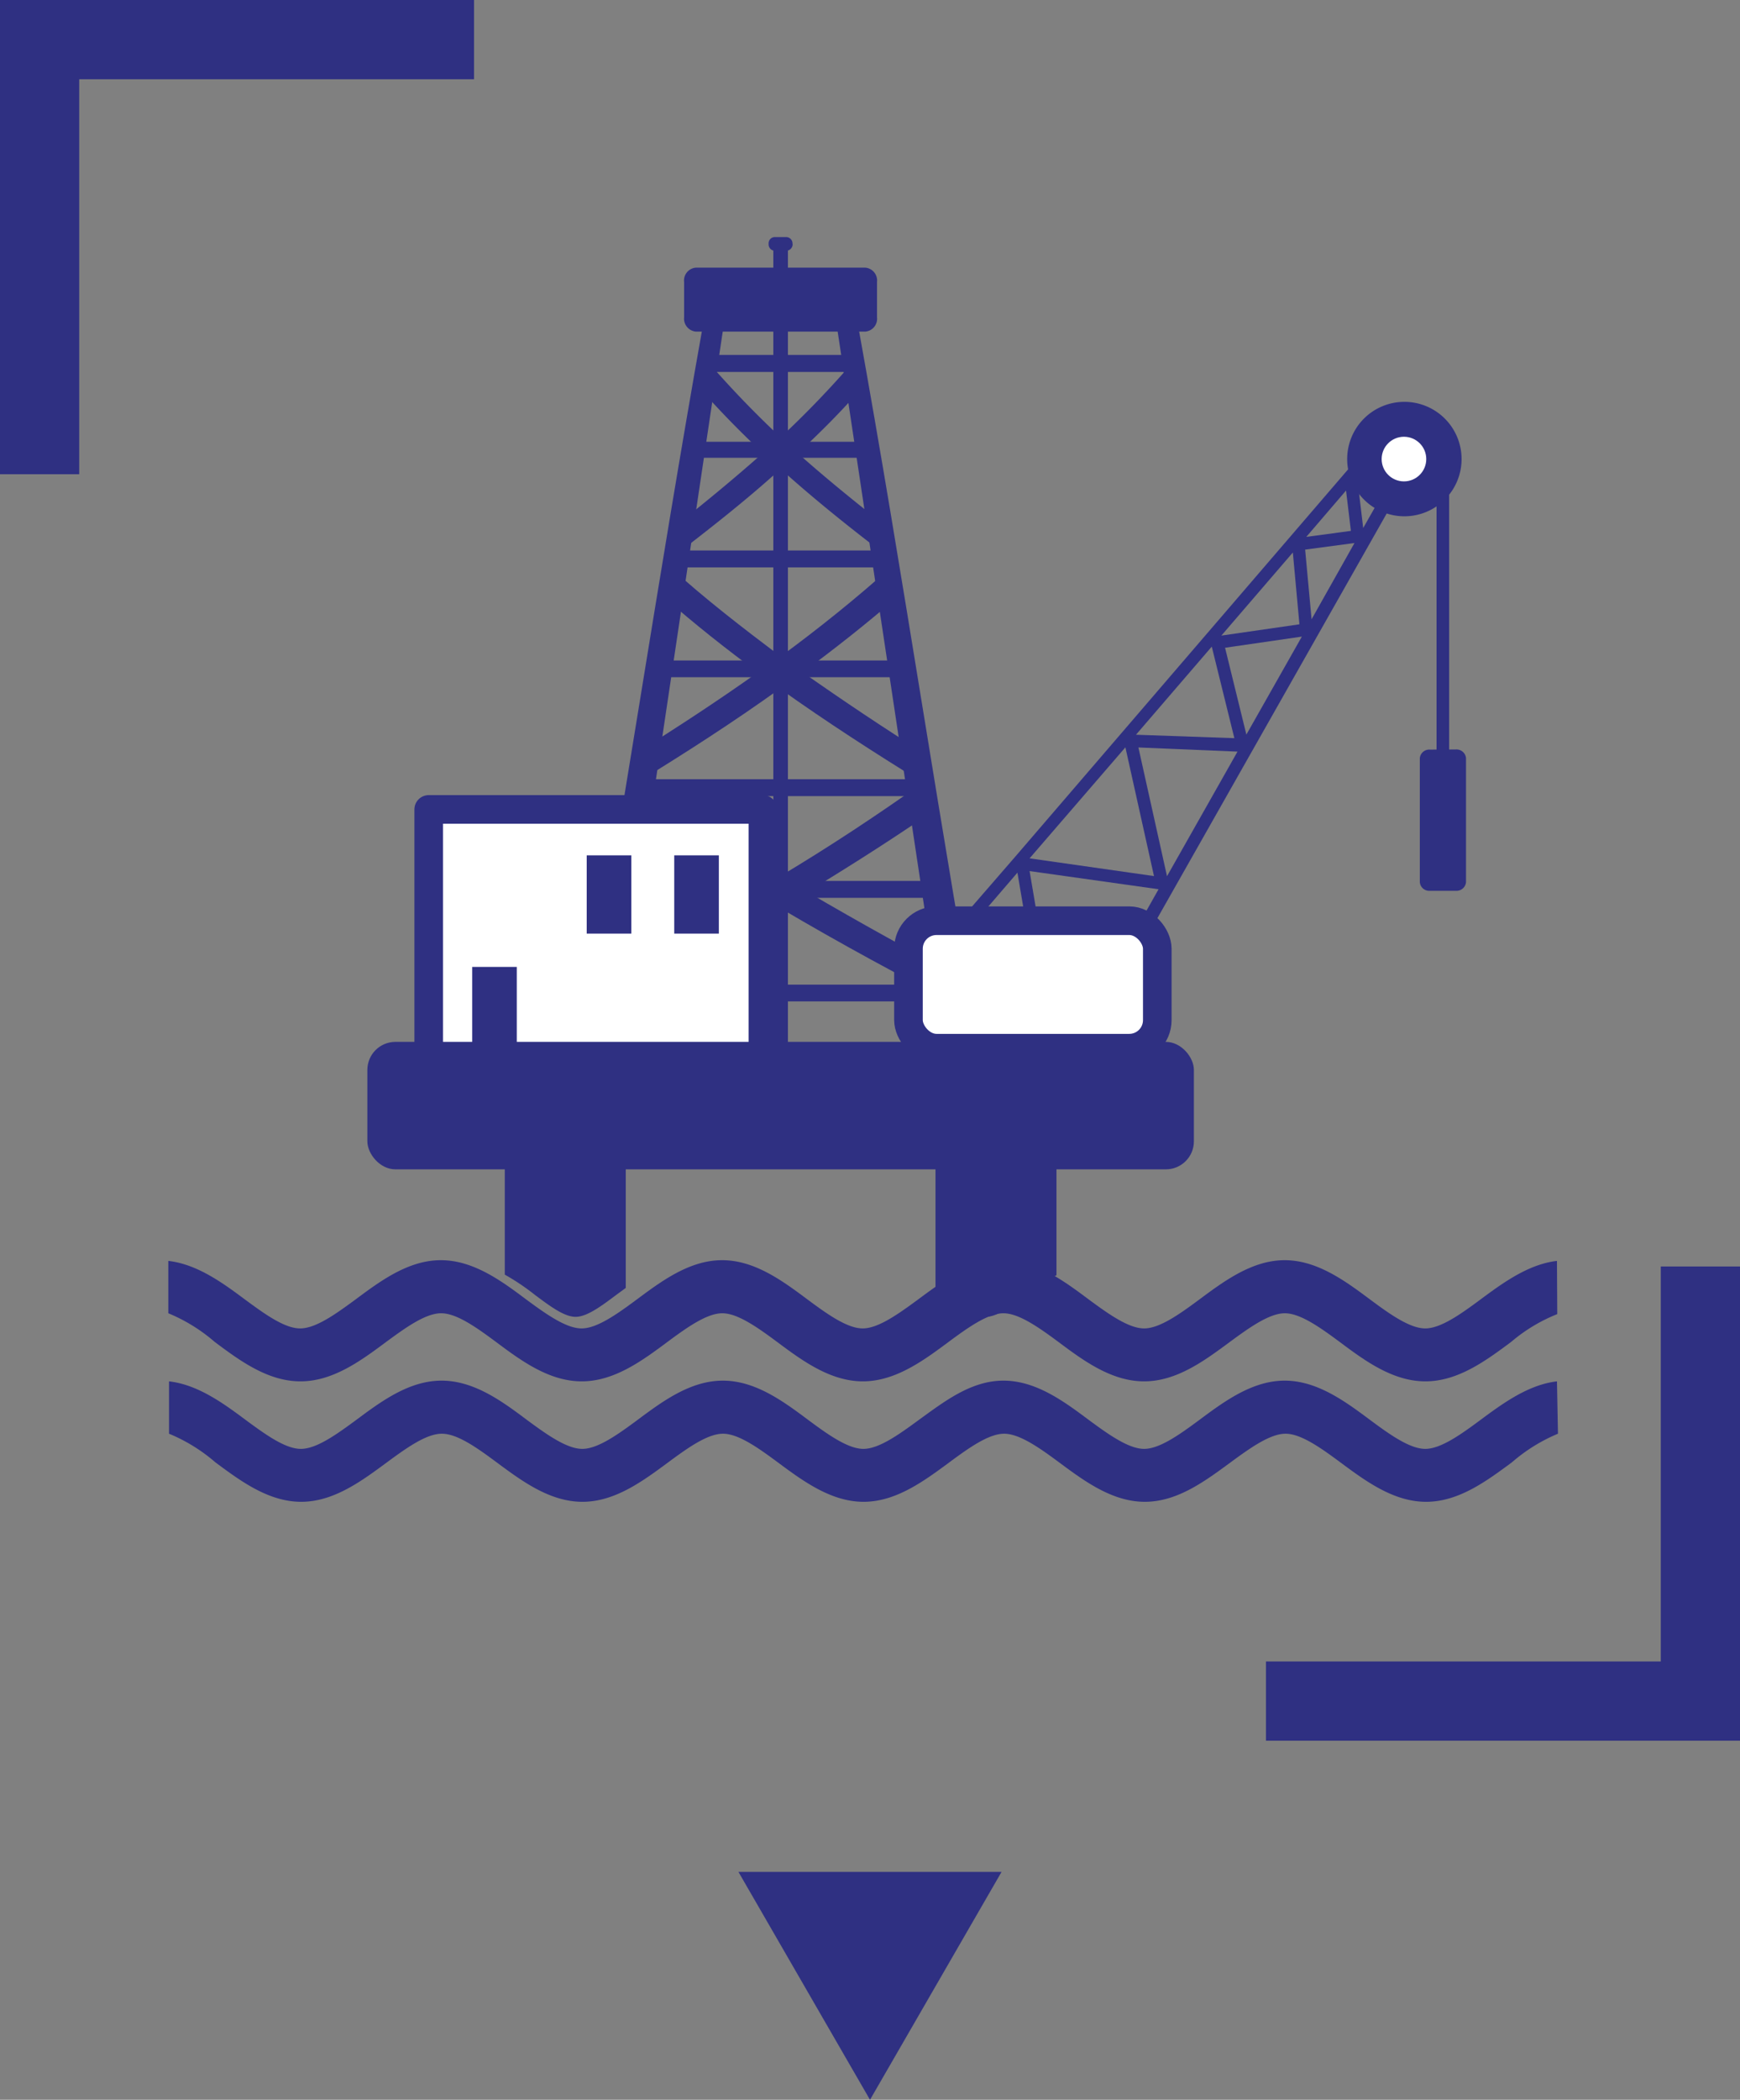 <svg id="Layer_1" data-name="Layer 1" xmlns="http://www.w3.org/2000/svg" viewBox="0 0 121.68 146.78"><rect x="0" y="0" width="121.68" height="146.78" fill="#808080" stroke="none"/><defs><style>.cls-1{fill:none;stroke-miterlimit:10;stroke-width:5.54px;}.cls-1,.cls-4{stroke:#2f3082;}.cls-2,.cls-3{fill:#2f3082;}.cls-2{fill-rule:evenodd;}.cls-4,.cls-5{fill:#fff;}.cls-4{stroke-linecap:round;stroke-linejoin:round;stroke-width:2px;}</style></defs><title>link-1</title><polyline class="cls-1" points="33.15 2.77 2.77 2.77 2.77 33.15"/><polyline class="cls-1" points="88.53 118.91 118.91 118.91 118.91 88.53"/><polygon class="cls-2" points="70.04 130.85 60.84 146.78 51.64 130.85 70.04 130.85"/><path class="cls-3" d="M101.8,52.39a.67.67,0,0,1,.72.6v8.68a.67.67,0,0,1-.72.6H100a.66.66,0,0,1-.71-.6V53a.66.66,0,0,1,.71-.6Z"/><rect class="cls-3" x="100.46" y="32.09" width="0.88" height="22.97"/><rect class="cls-3" x="54.08" y="17.05" width="1.02" height="58.83"/><path class="cls-3" d="M55.43,17.05a.46.46,0,0,1-.42.48h-.85a.45.45,0,0,1-.41-.48h0a.44.44,0,0,1,.41-.48H55a.45.45,0,0,1,.42.48Z"/><path class="cls-3" d="M42.67,75.88H40.21C43.4,58.16,46,40.44,49.16,22.72h1.45Q46.65,49.3,42.67,75.88Z"/><path class="cls-3" d="M69,75.88H66.51l-8-53.16H60C63.21,40.44,65.77,58.16,69,75.88Z"/><path class="cls-3" d="M46.91,39.05c2.6-2,5.18-4,7.68-6.27,2.49,2.24,5.07,4.29,7.68,6.27l-.42-2.36c-2.05-1.6-4.08-3.25-6.05-5,1.49-1.4,3-2.88,4.35-4.45l-.37-2.08a68.47,68.47,0,0,1-5.19,5.41,70.42,70.42,0,0,1-5.2-5.41L49,27.22q2.11,2.36,4.35,4.45c-2,1.77-4,3.42-6,5Z"/><path class="cls-3" d="M67.54,68.49c-3.73-1.95-7.42-4-11.08-6.14,3-1.82,6-3.73,8.95-5.76l-.69-3.88C61.83,50.91,59,49,56.13,47c2.25-1.65,4.46-3.4,6.63-5.27l-.39-2.14c-2.53,2.27-5.13,4.35-7.78,6.3-2.65-2-5.26-4-7.79-6.3l-.38,2.14C48.58,43.63,50.8,45.38,53,47c-2.82,2-5.69,3.88-8.58,5.68l-.69,3.88c2.95,2,5.94,3.94,8.95,5.76-3.66,2.16-7.36,4.19-11.08,6.14l-.22,1.22c.11.24.22.48.37.79,4.31-2.22,8.58-4.54,12.8-7,4.22,2.49,8.49,4.81,12.8,7,.15-.31.26-.55.37-.79Zm-13-7.26c-3.38-2-6.72-4.2-10-6.52,3.38-2.07,6.74-4.23,10-6.57,3.29,2.34,6.64,4.5,10,6.57C61.31,57,58,59.19,54.59,61.23Z"/><path class="cls-3" d="M59.55,26H49.62V24.81h9.93Zm1.38,4.88H48.25V32H60.93Zm.67,7.6h-14v1.18h14ZM63,46.17H46.16v1.17H63Zm1.48,8.3H44.68v1.18H64.5Zm.66,7.11H44v1.18H65.16Zm1.52,7.25H42.5V70H66.68Z"/><path class="cls-3" d="M37.45,90.55c1,.74,2,1.5,2.8,1.5s1.81-.76,2.8-1.5l.71-.52v-9H35.3v8.07A15.94,15.94,0,0,1,37.45,90.55Z"/><path class="cls-3" d="M66.14,90.55c1,.74,2,1.5,2.8,1.5s1.81-.76,2.8-1.5a15.23,15.23,0,0,1,2.14-1.41V81.07H65.42v9Z"/><path class="cls-3" d="M108.88,88.14c-2,.23-3.79,1.54-5.38,2.72-1.35,1-2.75,2-3.83,2s-2.48-1-3.83-2c-1.74-1.3-3.72-2.77-6-2.77s-4.25,1.47-6,2.77c-1.35,1-2.75,2-3.83,2s-2.48-1-3.84-2c-1.74-1.3-3.71-2.77-6-2.77s-4.24,1.47-6,2.77c-1.36,1-2.76,2-3.84,2s-2.48-1-3.83-2c-1.74-1.3-3.71-2.77-6-2.77s-4.25,1.47-6,2.77c-1.35,1-2.75,2-3.83,2s-2.48-1-3.84-2c-1.73-1.3-3.71-2.77-6-2.77s-4.25,1.47-6,2.77c-1.36,1-2.75,2-3.84,2s-2.47-1-3.83-2c-1.58-1.18-3.37-2.49-5.39-2.72V91.8a11.84,11.84,0,0,1,3.24,2c1.74,1.3,3.71,2.76,6,2.76s4.25-1.46,6-2.76c1.36-1,2.75-2,3.84-2s2.48,1,3.83,2c1.74,1.3,3.71,2.76,6,2.76s4.25-1.46,6-2.76c1.35-1,2.75-2,3.83-2s2.48,1,3.83,2c1.74,1.3,3.72,2.76,6,2.76s4.25-1.46,6-2.76c1.35-1,2.75-2,3.83-2s2.49,1,3.84,2c1.74,1.3,3.71,2.76,6,2.76s4.24-1.46,6-2.76c1.36-1,2.76-2,3.84-2s2.48,1,3.83,2c1.74,1.3,3.71,2.76,6,2.76s4.25-1.46,6-2.76a11.56,11.56,0,0,1,3.22-1.94Z"/><path class="cls-3" d="M108.88,96.56c-2,.23-3.79,1.54-5.38,2.72-1.35,1-2.75,2-3.83,2s-2.48-1-3.83-2c-1.74-1.3-3.72-2.77-6-2.77s-4.25,1.47-6,2.77c-1.35,1-2.75,2-3.83,2s-2.48-1-3.84-2c-1.74-1.3-3.71-2.77-6-2.77S66,98,64.22,99.28c-1.36,1-2.76,2-3.84,2s-2.48-1-3.83-2c-1.74-1.3-3.71-2.77-6-2.77s-4.25,1.47-6,2.77c-1.35,1-2.75,2-3.83,2s-2.48-1-3.84-2c-1.73-1.3-3.71-2.77-6-2.77s-4.25,1.47-6,2.77c-1.36,1-2.75,2-3.84,2s-2.47-1-3.83-2c-1.58-1.18-3.37-2.49-5.39-2.72v3.66a11.84,11.84,0,0,1,3.24,2c1.74,1.29,3.71,2.76,6,2.76s4.25-1.47,6-2.76c1.36-1,2.75-2,3.84-2s2.48,1,3.83,2c1.74,1.29,3.71,2.76,6,2.76s4.25-1.47,6-2.76c1.35-1,2.75-2,3.83-2s2.48,1,3.83,2c1.74,1.29,3.72,2.76,6,2.76s4.25-1.47,6-2.76c1.35-1,2.75-2,3.83-2s2.49,1,3.84,2c1.74,1.29,3.71,2.76,6,2.76s4.24-1.47,6-2.76c1.36-1,2.76-2,3.84-2s2.48,1,3.83,2c1.74,1.29,3.71,2.76,6,2.76s4.25-1.47,6-2.76a11.87,11.87,0,0,1,3.22-2Z"/><rect class="cls-4" x="29.98" y="56.58" width="23.37" height="17.35"/><rect class="cls-3" x="47.15" y="59.79" width="3.12" height="5.47"/><rect class="cls-3" x="41.03" y="59.79" width="3.12" height="5.47"/><rect class="cls-3" x="33.02" y="67.59" width="3.12" height="5.47"/><path class="cls-3" d="M73.82,76.74,71.15,61,66.5,66.41l-.66-.58L71,59.88v0h0L96.25,30.51,99,32.32ZM72,60.89l2.25,13.27,6.77-12ZM72,60l8.7,1.24-2-9Zm7.61-7.75,2,9,4.93-8.71Zm-.17-.89,6.88.24-1.58-6.4Zm6.23-6.08,1.49,6.07,3.88-6.85Zm4.74-6.66-5,5.81,5.46-.79Zm.86-.2.45,4.87,3-5.33Zm2.86-4.13-2.78,3.24,3.12-.42Zm.78-.9.42,3.52,2.45-4.32-1.38-.93Z"/><path class="cls-3" d="M102.21,32.09a4,4,0,1,0-4,4A4,4,0,0,0,102.21,32.09Z"/><circle class="cls-5" cx="98.18" cy="32.09" r="1.56"/><path class="cls-3" d="M61.33,22.18a.9.9,0,0,1-.81,1H48.66a.91.91,0,0,1-.82-1V19.71a.9.9,0,0,1,.82-1H60.52a.9.9,0,0,1,.81,1Z"/><rect class="cls-4" x="63.53" y="64.36" width="17.4" height="8.91" rx="1.96"/><rect class="cls-3" x="25.69" y="72.83" width="57.8" height="8.91" rx="1.96"/></svg>